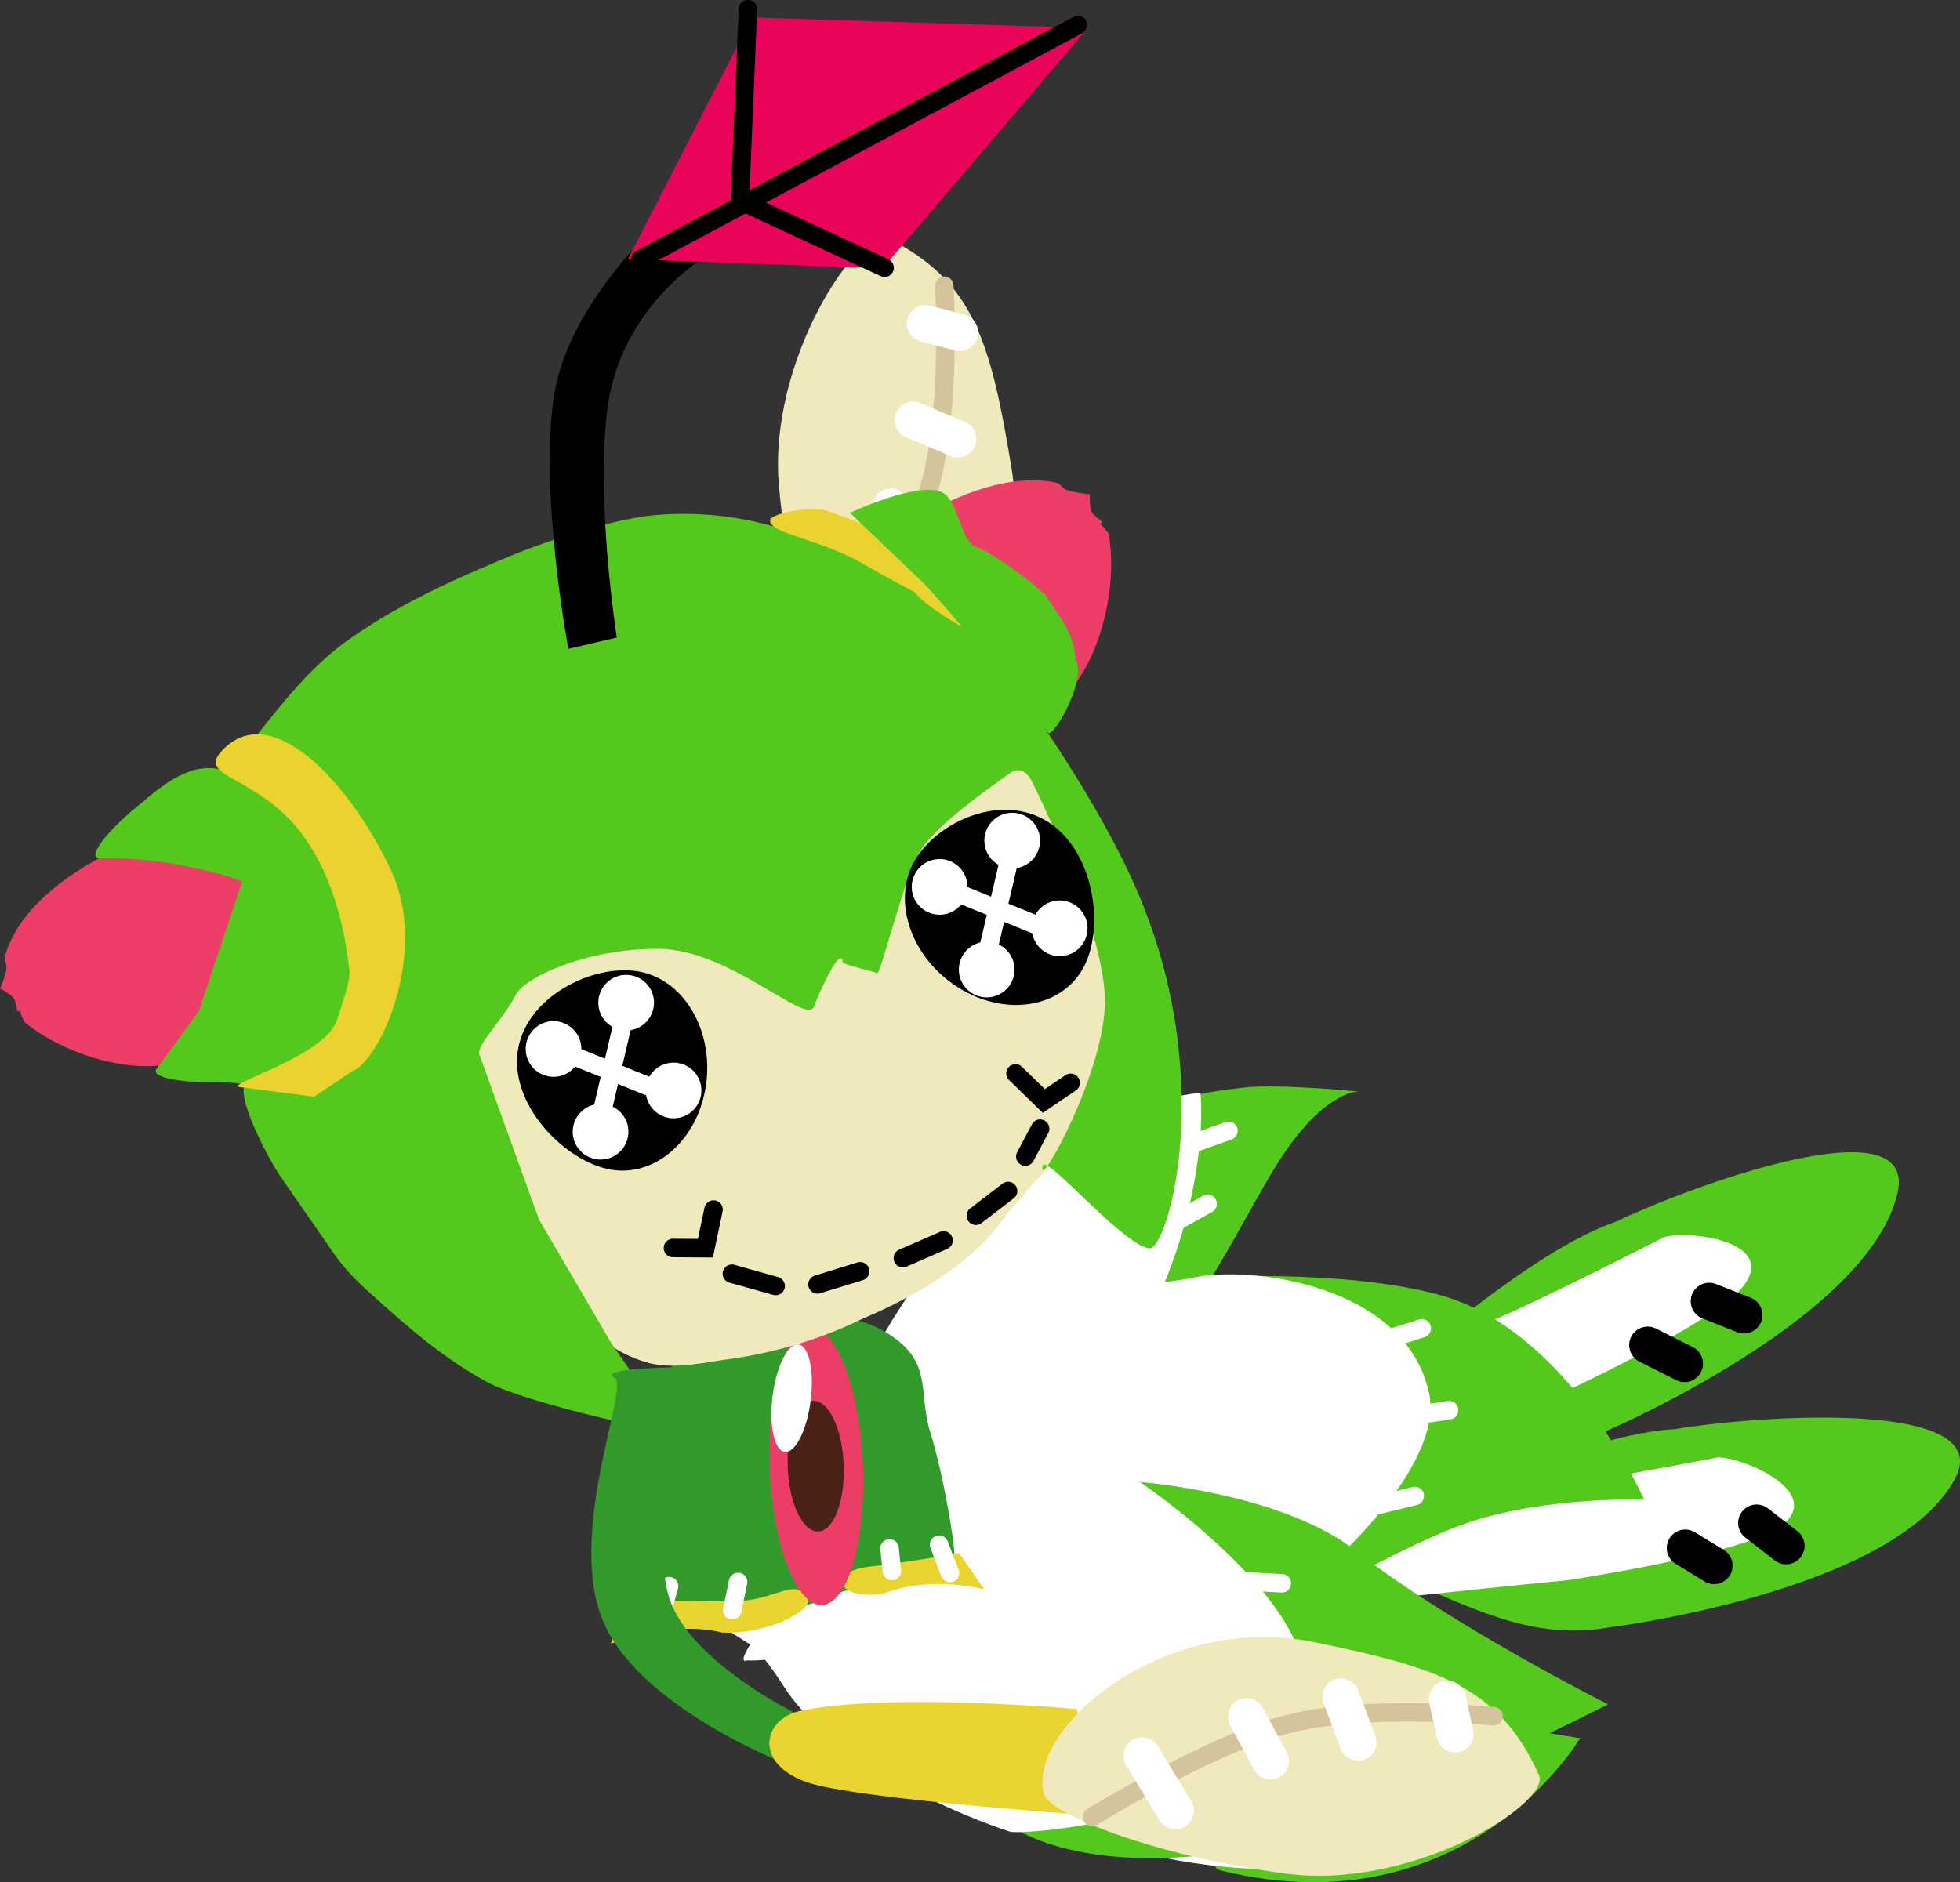 <svg version="1.1" xmlns="http://www.w3.org/2000/svg" xmlns:xlink="http://www.w3.org/1999/xlink" width="26.502" height="25.454" viewBox="0,0,26.502,25.454"><rect x="0" y="0" width="26.502" height="25.454" fill="#333333" stroke="none"/><g transform="translate(-228.334,-185.797)"><g data-paper-data="{&quot;isPaintingLayer&quot;:true}" fill-rule="nonzero" stroke-linejoin="miter" stroke-miterlimit="10" stroke-dasharray="" stroke-dashoffset="0" style="mix-blend-mode: normal"><g data-paper-data="{&quot;index&quot;:null}"><g data-paper-data="{&quot;index&quot;:null}" stroke="none" stroke-width="0" stroke-linecap="butt"><path d="M242.173,206.002c0,0 2.071,-5.016 2.056,-5.195c-0.015,-0.179 0.442,-0.246 0.921,-0.301c0.479,-0.055 1.552,0.053 1.552,0.053c0,0 -0.415,-0.019 -0.989,0.813c-0.34,0.492 -0.804,1.462 -1.279,2.132c-0.863,1.215 -2.26,2.498 -2.26,2.498z" fill="#54c81c"/><path d="M242.954,205.09c-2.571,3.355 -4.515,3.162 -4.515,3.162c0,0 -0.312,0.159 0.607,-0.978c0.316,-0.391 0.091,-1.675 1.473,-3.813c1.768,-2.736 4.047,-2.885 4.047,-2.885c0,0 0.239,2.099 -1.611,4.514z" fill="#ffffff"/></g><path d="M244.07,202.407l0.593,-0.329" fill="none" stroke="#ffffff" stroke-width="0.25" stroke-linecap="round"/><path d="M244.39,201.288l0.555,-0.198" fill="none" stroke="#ffffff" stroke-width="0.25" stroke-linecap="round"/></g><g data-paper-data="{&quot;index&quot;:null}"><g data-paper-data="{&quot;index&quot;:null}" stroke="none" stroke-width="0" stroke-linecap="butt"><path d="M254.762,205.809c-0.841,1.529 -4.697,2.002 -4.697,2.002c-0.561,0.095 -1.058,0.003 -1.541,-0.161c-0.421,-0.143 -0.831,-0.339 -1.266,-0.513c-0.933,-0.372 0.509,-0.97 0.509,-0.97c0,0 2.032,-0.986 3.222,-1.043c1.01,-0.173 4.388,-0.432 3.773,0.685z" data-paper-data="{&quot;index&quot;:null}" fill="#54c81c"/><path d="M244.718,206.347c0,0 3.403,-0.26 4.654,-0.451c0.846,-0.129 2.191,-0.389 2.191,-0.389c0.36,0.001 1.489,0.492 0.823,0.95c-0.524,0.36 -2.848,0.71 -2.848,0.71c0,0 -4.154,0.4 -4.779,0.571c-1.988,0.479 -5.605,0.668 -5.605,0.668l-0.025,-1.467l5.59,-0.592z" data-paper-data="{&quot;index&quot;:null}" fill="#ffffff"/></g><path d="M252.485,206.703l-0.399,-0.309" fill="none" stroke="#000000" stroke-width="0.5" stroke-linecap="round"/><path d="M251.511,206.971l-0.39,-0.238" fill="none" stroke="#000000" stroke-width="0.5" stroke-linecap="round"/></g><g data-paper-data="{&quot;index&quot;:null}"><g data-paper-data="{&quot;index&quot;:null}" stroke="none" stroke-width="0" stroke-linecap="butt"><path d="M253.992,201.929c-0.383,1.703 -3.955,3.229 -3.955,3.229c-0.513,0.248 -1.015,0.297 -1.525,0.274c-0.444,-0.02 -0.893,-0.095 -1.358,-0.14c-1,-0.098 0.219,-1.073 0.219,-1.073c0,0 1.677,-1.512 2.805,-1.897c0.922,-0.447 4.094,-1.635 3.814,-0.391z" data-paper-data="{&quot;index&quot;:null}" fill="#54c81c"/><path d="M244.494,205.239c0,0 3.196,-1.196 4.345,-1.727c0.777,-0.359 1.996,-0.983 1.996,-0.983c0.346,-0.099 1.567,0.059 1.054,0.683c-0.403,0.491 -2.538,1.474 -2.538,1.474c0,0 -3.879,1.539 -4.432,1.878c-1.776,1.013 -5.198,2.2 -5.198,2.2l-0.432,-1.402l5.205,-2.123z" data-paper-data="{&quot;index&quot;:null}" fill="#ffffff"/></g><path d="M250.613,203.988l0.498,0.251" fill="none" stroke="#000000" stroke-width="0.5" stroke-linecap="round"/><path d="M251.915,203.581l-0.47,-0.186" fill="none" stroke="#000000" stroke-width="0.5" stroke-linecap="round"/></g><g data-paper-data="{&quot;index&quot;:null}"><g data-paper-data="{&quot;index&quot;:null}" stroke="none" stroke-width="0" stroke-linecap="butt"><path d="M250.568,206.08c0,0 -1.273,-0.053 -2.349,0.298c-1.076,0.351 -3.516,1.823 -3.516,1.823l-0.225,-5.127c0,0 2.026,-0.126 3.339,0.241c1.738,0.485 2.75,2.765 2.75,2.765z" fill="#54c81c"/><path d="M247.657,204.637c0.309,1.42 -3.149,4.169 -5.165,4.442c-2.155,0.291 -4.676,-1.977 -4.676,-1.977l0.157,-0.865c0,0 1.194,0.159 2.562,-1.199c2.006,-1.992 3.199,-1.801 3.943,-1.963c0.75,-0.163 2.857,0.086 3.179,1.563z" fill="#ffffff"/></g><path d="M247.464,206.029l-0.565,0.138" fill="none" stroke="#ffffff" stroke-width="0.25" stroke-linecap="round"/><path d="M247.928,204.869l-0.529,0.08" fill="none" stroke="#ffffff" stroke-width="0.25" stroke-linecap="round"/><path d="M246.864,203.982l0.694,-0.22" fill="none" stroke="#ffffff" stroke-width="0.25" stroke-linecap="round"/></g><g data-paper-data="{&quot;index&quot;:null}"><g data-paper-data="{&quot;index&quot;:null}" stroke="none" stroke-width="0" stroke-linecap="butt"><path d="M249.7,209.305c0,0 -1.523,2.594 -4.839,1.794c-0.628,-0.151 2.242,-0.579 2.27,-1.338c0.029,-0.759 -2.752,-2.5 -2.752,-2.5c0,0 2.621,1.375 3.364,1.62c0.743,0.244 1.957,0.424 1.957,0.424z" fill="#54c81c"/><path d="M237.932,207.69c0,0 4.855,-0.885 6.366,-0.372c1.395,0.473 3.916,2.743 3.027,3.363c-0.889,0.621 -3.448,0.559 -5.399,-0.544c-1.611,-0.91 -3.994,-2.447 -3.994,-2.447z" fill="#ffffff"/></g><path d="M247.502,209.37l-0.89,0.078" fill="none" stroke="#ffffff" stroke-width="0.25" stroke-linecap="round"/><path d="M247.855,210.326l-0.583,0.083" fill="none" stroke="#ffffff" stroke-width="0.25" stroke-linecap="round"/></g><g data-paper-data="{&quot;index&quot;:null}"><g data-paper-data="{&quot;index&quot;:null}" stroke="none" stroke-width="0" stroke-linecap="butt"><path d="M243.725,205.838c0,0 1.938,0.137 2.961,0.946c1.232,0.974 3.391,2.063 3.391,2.063c0,0 -3.153,1.612 -4.605,1.907c-2.515,0.514 -3.499,-0.281 -3.499,-0.281c0,0 3.281,-0.709 3.684,-1.616c0.398,-0.894 -1.933,-3.02 -1.933,-3.02z" fill="#54c81c"/><path d="M241.996,210.57c-0.151,-0.043 -2.304,-0.77 -3.071,-1.976c-1.018,-1.601 -1.887,-0.963 -1.44,-1.751c0.447,-0.788 1.853,-1.903 3.399,-1.665c1.287,0.198 2.874,0.67 2.874,0.67c0,0 2.848,1.917 2.102,3.173c-0.878,1.398 -3.706,1.594 -3.863,1.548z" fill="#ffffff"/></g><path d="M245.666,207.21l-0.534,-0.03" fill="none" stroke="#ffffff" stroke-width="0.25" stroke-linecap="round"/><path d="M245.85,208.609l0.508,-0.12" fill="none" stroke="#ffffff" stroke-width="0.25" stroke-linecap="round"/><path d="M245.528,209.785l-0.766,-0.114" fill="none" stroke="#ffffff" stroke-width="0.25" stroke-linecap="round"/></g><g data-paper-data="{&quot;index&quot;:null}"><path d="M240.026,199.025l0.731,0.023l0.038,3.229l-0.821,-0.299z" data-paper-data="{&quot;index&quot;:null}" fill="#319a2b" stroke="#ffffff" stroke-width="0" stroke-linecap="butt"/><path d="M239.859,198.93c-0.221,-0.668 -0.318,-4.254 -0.318,-4.254l1.442,0.626c0,0 0.133,2.504 -0.167,3.721c-0.124,0.504 -0.72,0.621 -0.956,-0.093z" data-paper-data="{&quot;index&quot;:null}" fill="#ead42f" stroke="#ffffff" stroke-width="0" stroke-linecap="butt"/><path d="M238.868,192.388c-0.162,-1.729 1.094,-3.555 1.465,-3.372c1.17,0.58 1.399,1.409 1.679,3.117c0.34,2.069 -1.357,3.855 -2.201,3.557c-0.276,-0.098 -0.781,-1.572 -0.943,-3.301z" data-paper-data="{&quot;index&quot;:null}" fill="#f0e9bb" stroke="#ffffff" stroke-width="0" stroke-linecap="butt"/><path d="M241.102,189.661c0,0 0.113,1.802 -0.243,2.869c-0.356,1.067 -1.328,2.504 -1.328,2.504" data-paper-data="{&quot;index&quot;:null}" fill="none" stroke="#d3c49c" stroke-width="0.25" stroke-linecap="round"/><path d="M240.383,194.39l-0.724,-0.479" data-paper-data="{&quot;index&quot;:null}" fill="none" stroke="#ffffff" stroke-width="0.5" stroke-linecap="round"/><path d="M240.967,193l-0.586,-0.346" data-paper-data="{&quot;index&quot;:null}" fill="none" stroke="#ffffff" stroke-width="0.5" stroke-linecap="round"/><path d="M240.682,191.479l0.603,0.255" data-paper-data="{&quot;index&quot;:null}" fill="none" stroke="#ffffff" stroke-width="0.5" stroke-linecap="round"/><path d="M241.31,190.294l-0.465,-0.122" data-paper-data="{&quot;index&quot;:null}" fill="none" stroke="#ffffff" stroke-width="0.5" stroke-linecap="round"/></g><g data-paper-data="{&quot;index&quot;:null}"><path d="M236.843,207.705c-0.304,-0.443 -0.066,-1.751 0.29,-2.807c0.356,-1.056 0.958,-1.254 1.079,-1.254c0.154,0 1.359,-0.249 2.06,0.148c0.702,0.397 0.464,0.812 0.642,1.38c0.178,0.569 0.338,1.533 0.328,1.713c-0.025,0.461 -1.456,0.255 -1.702,0.537c0,0 -2.331,0.681 -2.697,0.283z" data-paper-data="{&quot;index&quot;:null}" fill="#319a2b" stroke="none" stroke-width="0.172" stroke-linecap="butt"/><path d="M238.216,207.455c0.613,0 0.86,-0.342 1.038,-0.043c0.092,0.155 -0.547,0.498 -1.158,0.464c-0.688,-0.173 -1.502,0.151 -1.502,0.151l0.224,-0.605c0,0 0.785,0.033 1.398,0.033z" data-paper-data="{&quot;index&quot;:null}" fill="#ead42f" stroke="none" stroke-width="0" stroke-linecap="butt"/><path d="M241.303,206.801l0.341,0.492c0,0 -0.698,-0.197 -1.362,0.055c-0.603,0.106 -0.8,-0.291 -0.192,-0.363c0.608,-0.072 1.213,-0.185 1.213,-0.185z" data-paper-data="{&quot;index&quot;:null}" fill="#ead42f" stroke="none" stroke-width="0" stroke-linecap="butt"/><path d="M238.314,207.192l-0.079,0.381" fill="none" stroke="#ffffff" stroke-width="0.25" stroke-linecap="round"/><path d="M237.381,207.249l-0.091,0.328" fill="none" stroke="#ffffff" stroke-width="0.25" stroke-linecap="round"/><path d="M240.393,207.044l-0.031,-0.306" fill="none" stroke="#ffffff" stroke-width="0.25" stroke-linecap="round"/><path d="M241.179,207.07l-0.147,-0.382" fill="none" stroke="#ffffff" stroke-width="0.25" stroke-linecap="round"/></g><g data-paper-data="{&quot;index&quot;:null}" stroke="none" stroke-linecap="butt"><path d="M239.218,203.775c0.17,-0.069 0.342,0.076 0.481,0.367c0.139,0.291 0.247,0.727 0.289,1.239c0.042,0.512 0.011,1.004 -0.073,1.385c-0.084,0.381 -0.221,0.652 -0.391,0.721c-0.17,0.069 -0.341,-0.076 -0.481,-0.367c-0.139,-0.291 -0.247,-0.726 -0.289,-1.239c-0.042,-0.512 -0.011,-1.004 0.073,-1.385c0.084,-0.381 0.221,-0.652 0.391,-0.721z" fill="#eb3d66" stroke-width="0.019"/><path d="M239.742,205.611c0.019,0.488 -0.136,0.89 -0.345,0.898c-0.209,0.008 -0.394,-0.381 -0.412,-0.869c-0.019,-0.488 0.136,-0.89 0.345,-0.898c0.209,-0.008 0.394,0.381 0.412,0.869z" fill="#492116" stroke-width="0"/><path d="M239.109,203.979c0.073,-0.007 0.131,0.067 0.166,0.194c0.035,0.127 0.047,0.305 0.027,0.506c-0.02,0.201 -0.067,0.385 -0.128,0.522c-0.061,0.137 -0.135,0.225 -0.207,0.232c-0.073,0.008 -0.131,-0.067 -0.166,-0.194c-0.035,-0.127 -0.047,-0.305 -0.027,-0.506c0.02,-0.201 0.067,-0.386 0.128,-0.522c0.061,-0.137 0.135,-0.225 0.208,-0.232z" fill="#ffffff" stroke-width="0.019"/></g><g data-paper-data="{&quot;index&quot;:null}"><path d="M237.68,195.173c3.442,-1.538 4.964,1.345 5.111,1.569c0.315,0.547 0.481,1.173 0.539,1.798c0.106,1.043 -0.12,2.146 -0.762,2.99c-0.351,0.354 -0.291,0.317 -0.621,0.683c-0.429,0.661 -1.26,1.126 -1.95,1.419c-0.548,0.268 -1.135,0.444 -1.738,0.537c-0.392,0.046 -0.801,0.164 -1.19,0.051c-0.361,-0.111 -0.714,-0.33 -0.878,-0.683c-0.448,-0.837 -0.904,-1.672 -1.274,-2.546c-0.089,-0.245 -0.224,-0.497 -0.204,-0.765c0.086,-0.251 -1.184,-3.198 2.968,-5.054z" data-paper-data="{&quot;index&quot;:null}" fill="#f0e9bb" stroke="none" stroke-width="0.172" stroke-linecap="butt"/><path d="M240.688,192.839c0.795,-0.486 1.462,-0.618 1.933,-0.512c0.067,0.015 0.055,0.066 0.143,0.099c0.106,0.04 0.357,0.063 0.307,0.053c0,0 -0.01,0.179 0.027,0.245c0.047,0.084 0.202,0.139 0.109,0.154c0,0 0.112,0.105 0.121,0.157c0.097,0.566 -0.033,1.406 -0.435,1.984c0.489,0.32 -2.541,-1.563 -2.204,-2.179z" data-paper-data="{&quot;index&quot;:null}" fill="#ed3e67" stroke="none" stroke-width="0.172" stroke-linecap="butt"/><path d="M234.81,200.042l0.813,2.25l0.979,1.674l0.79,1.143c0.093,0.134 -1.962,-0.346 -2.461,-0.615c-0.618,-0.333 -1.113,-0.776 -1.607,-1.221c-0.36,-0.324 -0.447,-0.483 -0.633,-0.751l-0.577,-0.832c-0.11,-0.158 -0.576,-1.002 -0.472,-1.227c0.03,-0.064 0.829,0.113 0.898,0.081l0.503,-0.235c0.149,-0.069 0.46,-0.587 0.545,-0.749c0.062,-0.119 0.333,-0.945 0.137,-1.551l-0.194,-0.6c-0.029,-0.09 -0.639,-0.9 -0.611,-0.932c0.057,-0.065 -1.158,-0.681 -1.101,-0.752c0.317,-0.397 0.696,-0.892 1.203,-1.259c0.798,-0.576 1.775,-0.967 2.273,-1.175c0.085,-0.035 1.175,-0.466 1.911,-0.529c1.166,-0.099 2.022,0.306 2.077,0.325c0.863,0.294 1.608,0.749 2.25,1.344l0.445,0.546c0.228,0.279 1.219,1.672 1.736,2.878c1.087,2.538 0.409,4.839 0.165,4.825c-0.341,-0.019 -1.409,-1.292 -1.446,-1.116c-0.082,0.388 0.849,-1.274 0.841,-2.237c-0.007,-0.963 -0.916,-2.825 -0.994,-2.975c-0.061,-0.118 -0.178,-0.185 -0.287,-0.101c-0.072,0.056 -0.938,0.638 -1.192,1.019c-0.254,0.381 -0.558,1.741 -0.612,1.688c-0.02,-0.02 -0.458,-0.111 -0.462,-0.152c-0.024,-0.249 -0.349,0.49 -0.384,0.598c-0.094,0.285 -1.13,-0.767 -2.101,-0.775c-0.97,-0.008 -1.833,0.39 -1.94,0.632c-0.042,0.097 -0.204,0.316 -0.288,0.429c-0.111,0.15 -0.191,0.245 -0.205,0.351z" data-paper-data="{&quot;index&quot;:null}" fill="#54c81c" stroke="none" stroke-width="0.172" stroke-linecap="butt"/><path d="M230.471,200.21c-0.638,0.051 -1.375,-0.238 -1.793,-0.58c-0.038,-0.031 -0.077,-0.17 -0.077,-0.17c-0.051,0.068 -0.03,-0.082 -0.079,-0.159c-0.038,-0.06 -0.188,-0.136 -0.188,-0.136c-0.012,0.045 0.074,-0.166 0.086,-0.27c0.01,-0.086 -0.036,-0.1 -0.02,-0.161c0.112,-0.426 0.499,-0.897 1.227,-1.305c0.953,-0.534 2.146,-0.182 2.301,0.175c0,0 -0.37,2.518 -1.459,2.605z" data-paper-data="{&quot;index&quot;:null}" fill="#ed3e67" stroke="none" stroke-width="0.172" stroke-linecap="butt"/><path d="M232.937,197.927c0.095,-0.155 0.282,1.381 0.014,1.723c-0.462,0.588 -0.29,0.799 -0.874,0.866c-0.131,0.015 -0.449,-0.089 -0.838,-0.083c-0.45,0.008 -0.883,-0.064 -0.785,-0.184l0.568,-0.777l0.584,-1.745c0.009,-0.027 -0.306,-0.121 -0.774,-0.219c-0.329,-0.069 -0.796,-0.116 -1.138,-0.102c-0.202,0.008 0.057,-0.342 0.488,-0.696c0.209,-0.172 0.423,-0.372 0.713,-0.479c0.502,-0.185 1.103,0.221 1.481,0.733c0.354,0.479 0.498,1.065 0.562,0.963z" data-paper-data="{&quot;index&quot;:null}" fill="#54c81c" stroke="none" stroke-width="0.172" stroke-linecap="butt"/><path d="M233.629,197.586c0.508,1.104 -0.165,2.568 -0.532,2.697l-0.515,0.346l-0.998,-0.129c-0.255,-0.033 1.134,-0.409 1.301,-0.896c0.109,-0.318 0.184,-0.56 0.174,-0.662c-0.096,-0.98 -0.432,-1.67 -0.801,-2.054c-0.58,-0.604 -1.218,-0.601 -0.94,-0.919c0.661,-0.758 1.757,0.412 2.312,1.618z" data-paper-data="{&quot;index&quot;:null}" fill="#ead32e" stroke="none" stroke-width="0.172" stroke-linecap="butt"/><path d="M240.699,193.805c0,0 -0.397,-0.209 -0.686,-0.378c-0.604,-0.352 -1.311,-0.414 -1.264,-0.607c0.066,-0.098 0.589,-0.179 0.769,-0.114l0.367,0.131c0.645,0.231 1.097,0.778 1.201,1.037c0.045,0.112 0.25,0.263 0.263,0.404c0,0 -0.467,-0.253 -0.65,-0.474z" data-paper-data="{&quot;index&quot;:null}" fill="#ead32e" stroke="none" stroke-width="0.172" stroke-linecap="butt"/><path d="M239.827,192.733c0,0 0.975,-0.46 1.271,-0.263c0.197,0.13 0.226,0.639 0.423,0.717c0.244,0.097 0.683,0.409 0.953,0.662c0.164,0.267 0.384,0.495 0.4,0.865c0.171,0.258 -0.302,1.075 -0.367,0.994l-0.886,-1.098c-0.225,-0.279 -0.702,-0.834 -0.813,-0.94z" data-paper-data="{&quot;index&quot;:null}" fill="#54c81c" stroke="none" stroke-width="0.172" stroke-linecap="butt"/><path d="M235.341,199.975c0.134,-0.734 1.078,-1.172 1.681,-1.029c0.603,0.142 0.982,0.853 0.848,1.587c-0.134,0.734 -0.732,1.213 -1.334,1.071c-0.603,-0.142 -1.329,-0.894 -1.195,-1.628z" fill="#000000" stroke="none" stroke-width="0" stroke-linecap="butt"/><path d="M242.973,198.902c-0.308,0.537 -1.066,0.646 -1.694,0.243c-0.628,-0.403 -0.888,-1.165 -0.58,-1.703c0.308,-0.537 1.181,-0.93 1.809,-0.527c0.628,0.403 0.772,1.449 0.465,1.987z" data-paper-data="{&quot;index&quot;:null}" fill="#000000" stroke="none" stroke-width="0" stroke-linecap="butt"/><path d="M238.822,203.189l-0.592,-0.166" fill="none" stroke="#000000" stroke-width="0.25" stroke-linecap="round"/><path d="M239.388,203.168l0.577,-0.178" fill="none" stroke="#000000" stroke-width="0.25" stroke-linecap="round"/><path d="M241.092,202.573l-0.55,0.239" fill="none" stroke="#000000" stroke-width="0.25" stroke-linecap="round"/><path d="M241.965,201.904l-0.436,0.335" fill="none" stroke="#000000" stroke-width="0.25" stroke-linecap="round"/><path d="M242.398,201.061l-0.2,0.377" fill="none" stroke="#000000" stroke-width="0.25" stroke-linecap="round"/><path d="M237.982,202.155l-0.11,0.523l-0.439,-0.003" fill="none" stroke="#000000" stroke-width="0.25" stroke-linecap="round"/><path d="M242.811,200.441l-0.363,0.246l-0.383,-0.373" data-paper-data="{&quot;index&quot;:null}" fill="none" stroke="#000000" stroke-width="0.25" stroke-linecap="round"/><path d="M237.342,200.587l-1.419,-0.577" fill="none" stroke="#ffffff" stroke-width="0.25" stroke-linecap="round"/><path d="M236.418,201.071l0.361,-1.539" fill="none" stroke="#ffffff" stroke-width="0.25" stroke-linecap="round"/><path d="M235.443,200.013c-0.016,-0.207 0.139,-0.389 0.346,-0.405c0.207,-0.016 0.389,0.139 0.405,0.346c0.016,0.207 -0.139,0.389 -0.346,0.405c-0.207,0.016 -0.389,-0.139 -0.405,-0.346z" fill="#ffffff" stroke="none" stroke-width="0" stroke-linecap="butt"/><path d="M237.066,200.574c-0.016,-0.207 0.139,-0.389 0.346,-0.405c0.207,-0.016 0.389,0.139 0.405,0.346c0.016,0.207 -0.139,0.389 -0.346,0.405c-0.207,0.016 -0.389,-0.139 -0.405,-0.346z" fill="#ffffff" stroke="none" stroke-width="0" stroke-linecap="butt"/><path d="M236.425,199.387c-0.016,-0.207 0.139,-0.389 0.346,-0.405c0.207,-0.016 0.389,0.139 0.405,0.346c0.016,0.207 -0.139,0.389 -0.346,0.405c-0.207,0.016 -0.389,-0.139 -0.405,-0.346z" fill="#ffffff" stroke="none" stroke-width="0" stroke-linecap="butt"/><path d="M236.079,201.132c-0.016,-0.207 0.139,-0.389 0.346,-0.405c0.207,-0.016 0.389,0.139 0.405,0.346c0.016,0.207 -0.139,0.389 -0.346,0.405c-0.207,0.016 -0.389,-0.139 -0.405,-0.346z" fill="#ffffff" stroke="none" stroke-width="0" stroke-linecap="butt"/><path d="M241.144,197.818l1.419,0.577" fill="none" stroke="#ffffff" stroke-width="0.25" stroke-linecap="round"/><path d="M241.639,198.878l0.361,-1.539" fill="none" stroke="#ffffff" stroke-width="0.25" stroke-linecap="round"/><path d="M240.663,197.821c-0.016,-0.207 0.139,-0.389 0.346,-0.405c0.207,-0.016 0.389,0.139 0.405,0.346c0.016,0.207 -0.139,0.389 -0.346,0.405c-0.207,0.016 -0.389,-0.139 -0.405,-0.346z" fill="#ffffff" stroke="none" stroke-width="0" stroke-linecap="butt"/><path d="M242.287,198.381c-0.016,-0.207 0.139,-0.389 0.346,-0.405c0.207,-0.016 0.389,0.139 0.405,0.346c0.016,0.207 -0.139,0.389 -0.346,0.405c-0.207,0.016 -0.389,-0.139 -0.405,-0.346z" fill="#ffffff" stroke="none" stroke-width="0" stroke-linecap="butt"/><path d="M241.645,197.195c-0.016,-0.207 0.139,-0.389 0.346,-0.405c0.207,-0.016 0.389,0.139 0.405,0.346c0.016,0.207 -0.139,0.389 -0.346,0.405c-0.207,0.016 -0.389,-0.139 -0.405,-0.346z" fill="#ffffff" stroke="none" stroke-width="0" stroke-linecap="butt"/><path d="M241.3,198.939c-0.016,-0.207 0.139,-0.389 0.346,-0.405c0.207,-0.016 0.389,0.139 0.405,0.346c0.016,0.207 -0.139,0.389 -0.346,0.405c-0.207,0.016 -0.389,-0.139 -0.405,-0.346z" fill="#ffffff" stroke="none" stroke-width="0" stroke-linecap="butt"/></g><g data-paper-data="{&quot;index&quot;:null}"><path d="M236.019,194.572c0,0 -0.393,-2.09 -0.197,-3.407c0.196,-1.317 1.537,-2.459 1.537,-2.459l0.409,0.631c0,0 -1.028,0.669 -1.211,1.922c-0.183,1.253 0.117,3.16 0.117,3.16z" fill="#000000" stroke="none" stroke-width="0" stroke-linecap="butt"/><path d="M236.824,189.301l1.677,-3.268l4.542,0.142l-2.775,3.252z" fill="#ea035a" stroke="none" stroke-width="0" stroke-linecap="butt"/><path d="M236.992,189.304l5.917,-3.169" fill="none" stroke="#000000" stroke-width="0.25" stroke-linecap="round"/><path d="M240.295,189.418l-1.957,-0.908l0.109,-2.589" fill="none" stroke="#000000" stroke-width="0.25" stroke-linecap="round"/></g><g data-paper-data="{&quot;index&quot;:null}"><path d="M236.515,207.781c-0.559,-1.189 0.341,-3.232 0.13,-3.347c-0.264,-0.144 0.931,-0.147 0.931,-0.147c0,0 -0.479,2.259 -0.19,3.13c0.289,0.872 1.75,1.574 1.75,1.574l-0.006,0.731c0,0 -2.057,-0.752 -2.616,-1.941z" data-paper-data="{&quot;index&quot;:null}" fill="#319a2b" stroke="#ffffff" stroke-width="0" stroke-linecap="butt"/><path d="M243.458,210.375c0,0 -3.579,-0.236 -4.238,-0.483c-0.705,-0.264 -0.564,-0.855 -0.056,-0.959c1.227,-0.252 3.725,-0.023 3.725,-0.023l0.57,1.465z" data-paper-data="{&quot;index&quot;:null}" fill="#ead42f" stroke="#ffffff" stroke-width="0" stroke-linecap="butt"/><path d="M245.718,211.136c-1.722,-0.229 -3.176,-0.79 -3.263,-1.07c-0.265,-0.855 1.585,-2.481 3.639,-2.062c1.696,0.346 2.515,0.607 3.049,1.799c0.169,0.377 -1.704,1.562 -3.426,1.333z" data-paper-data="{&quot;index&quot;:null}" fill="#f0e9bb" stroke="#ffffff" stroke-width="0" stroke-linecap="butt"/><path d="M243.1,210.37c0,0 1.473,-0.915 2.553,-1.23c1.08,-0.315 2.876,-0.132 2.876,-0.132" data-paper-data="{&quot;index&quot;:null}" fill="none" stroke="#d3c49c" stroke-width="0.25" stroke-linecap="round"/><path d="M244.227,210.286l-0.451,-0.742" data-paper-data="{&quot;index&quot;:null}" fill="none" stroke="#ffffff" stroke-width="0.5" stroke-linecap="round"/><path d="M245.188,209.014l0.324,0.599" data-paper-data="{&quot;index&quot;:null}" fill="none" stroke="#ffffff" stroke-width="0.5" stroke-linecap="round"/><path d="M246.465,208.746l0.231,0.612" data-paper-data="{&quot;index&quot;:null}" fill="none" stroke="#ffffff" stroke-width="0.5" stroke-linecap="round"/><path d="M248.009,209.247l-0.104,-0.469" data-paper-data="{&quot;index&quot;:null}" fill="none" stroke="#ffffff" stroke-width="0.5" stroke-linecap="round"/></g></g></g></svg>